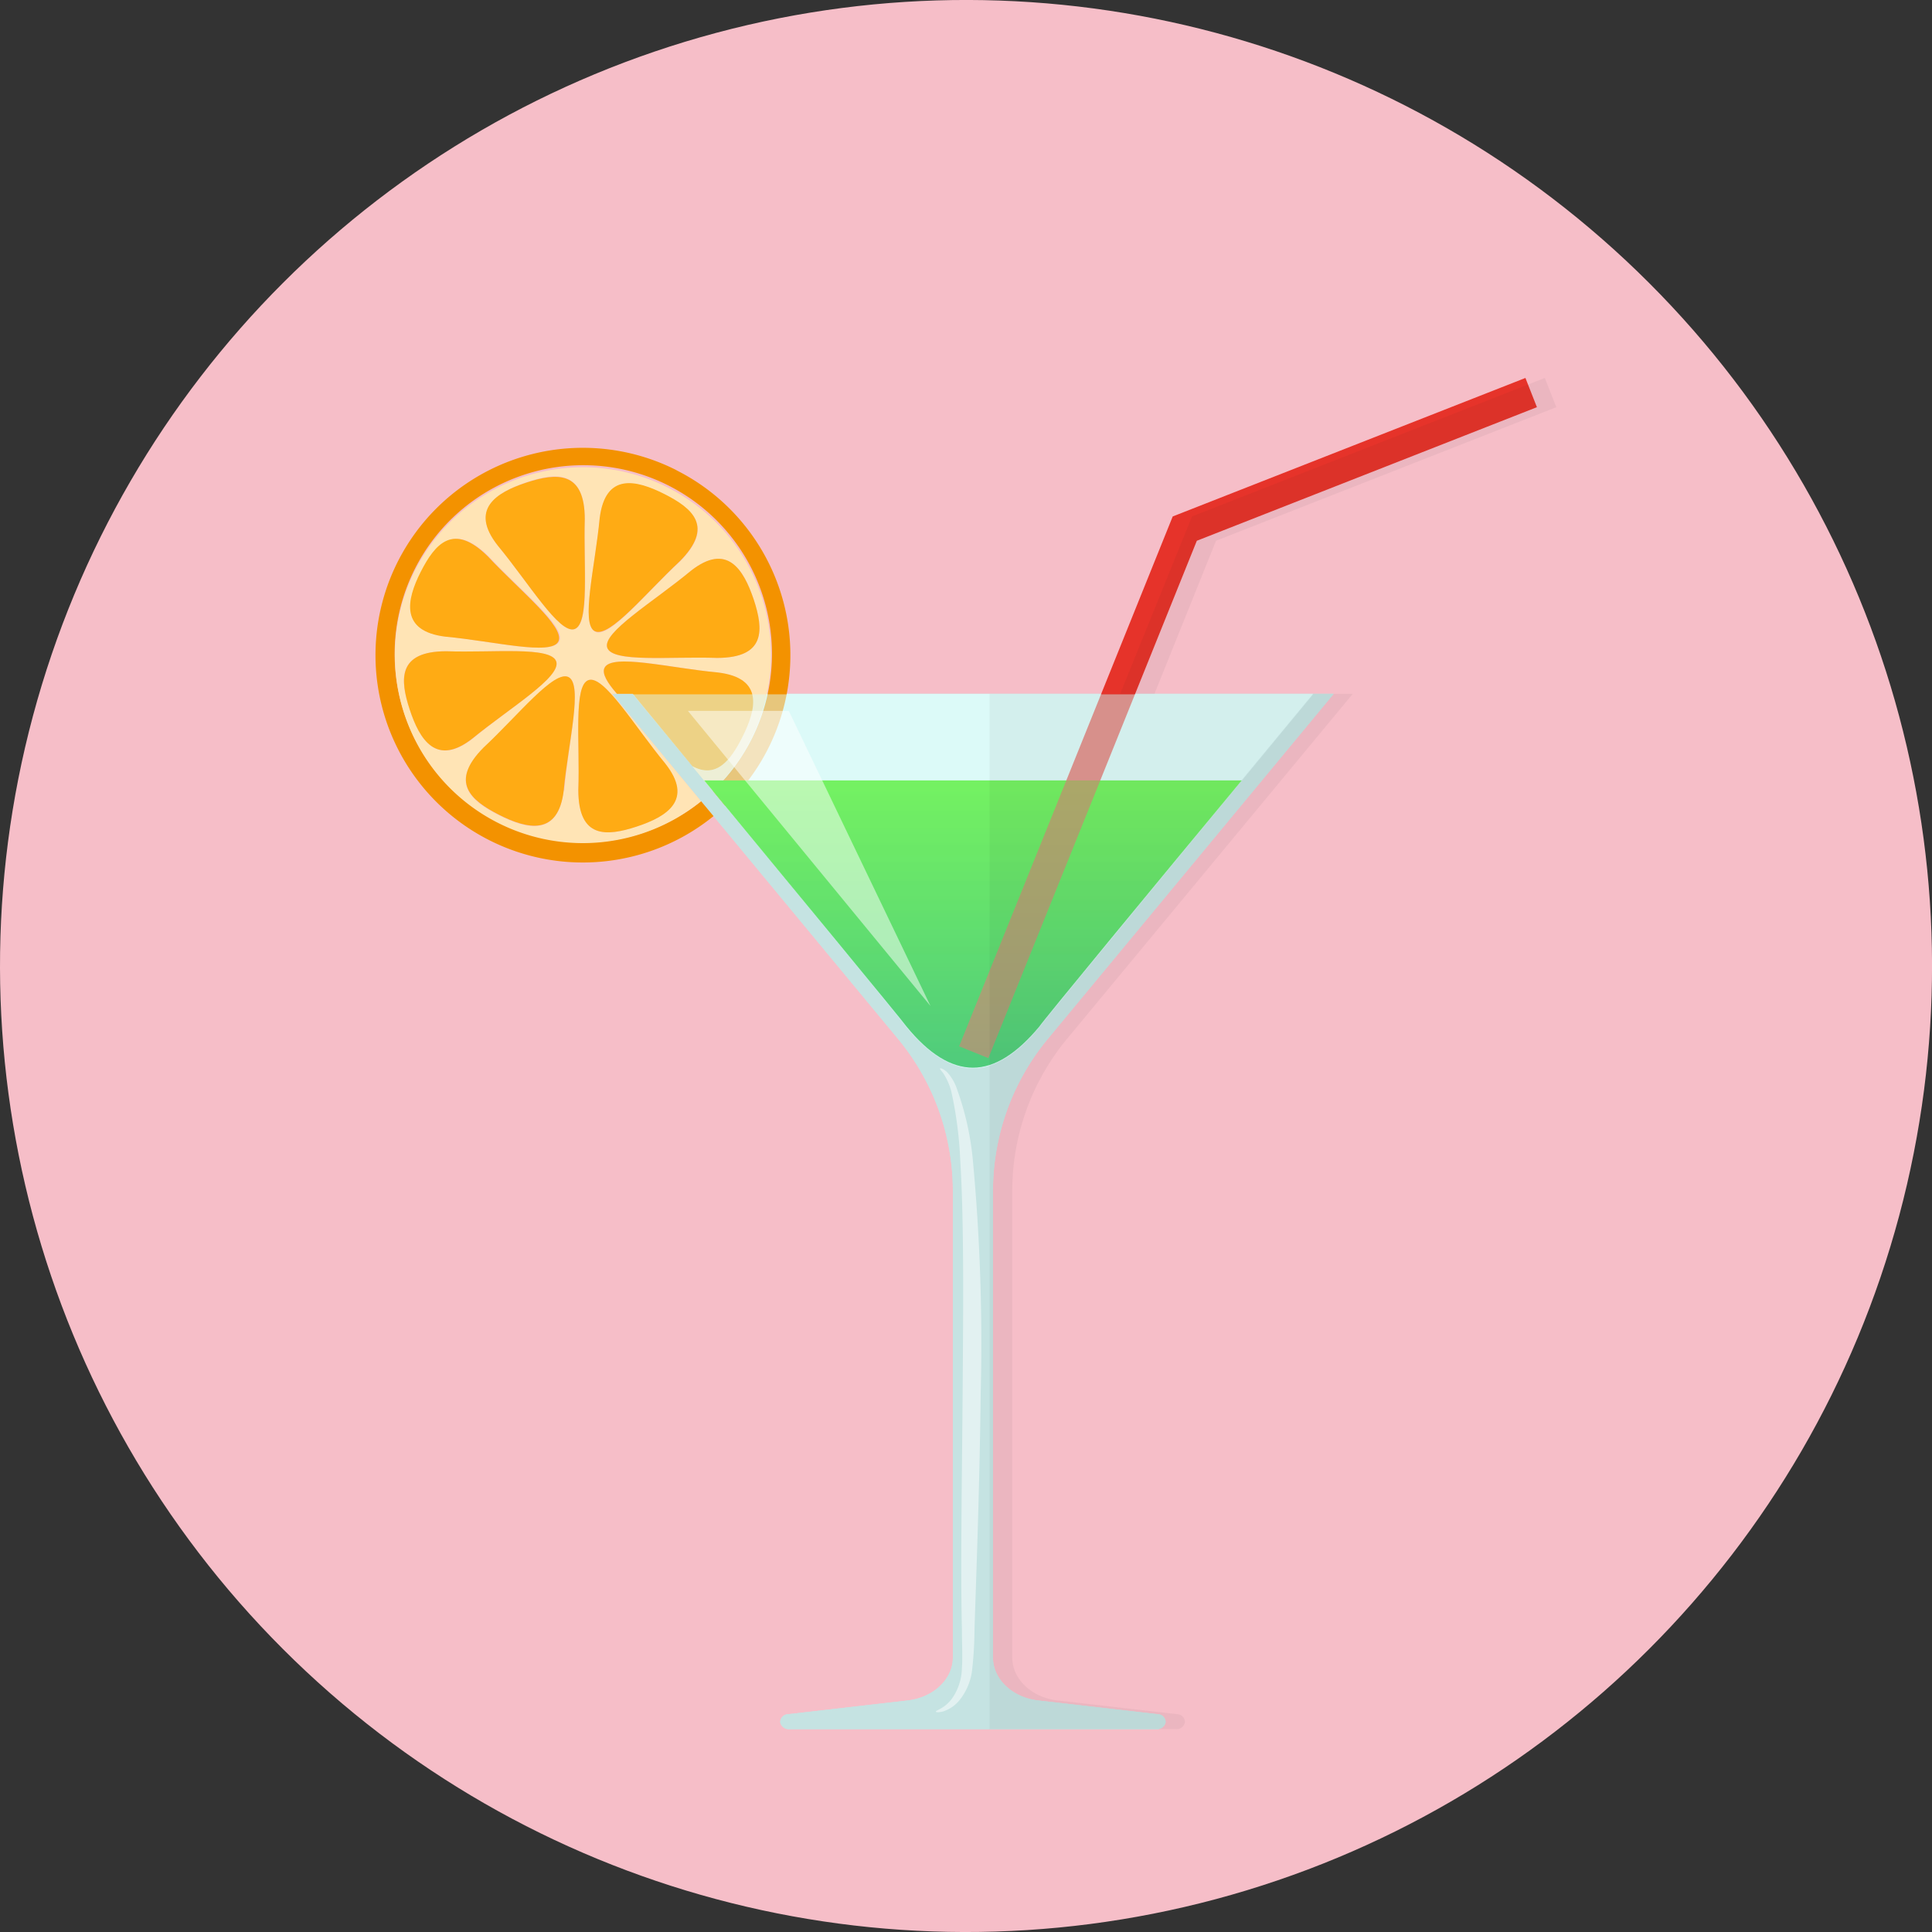 <svg xmlns="http://www.w3.org/2000/svg" xmlns:xlink="http://www.w3.org/1999/xlink" viewBox="0 0 188.32 188.32"><rect x="0" y="0" width="188.32" height="188.32" fill="#333333" stroke="none"/><defs><style>.cls-1{isolation:isolate;}.cls-2{fill:#f6bec8;}.cls-3,.cls-5{fill:#c5e3e2;}.cls-11,.cls-4{fill:#dcfaf9;}.cls-11,.cls-12,.cls-5{mix-blend-mode:multiply;}.cls-6{fill:#f39200;}.cls-7{fill:#ffe4b5;}.cls-8{fill:#ffab14;}.cls-12,.cls-9{fill:url(#linear-gradient);}.cls-10{fill:#e6332a;}.cls-11,.cls-13,.cls-14{opacity:0.5;}.cls-12{opacity:0.28;}.cls-13,.cls-15{fill:#fff;}.cls-16{fill:#1d1d1b;opacity:0.05;}</style><linearGradient id="linear-gradient" x1="94.84" y1="104.16" x2="94.84" y2="67.63" gradientUnits="userSpaceOnUse"><stop offset="0" stop-color="#00b036"/><stop offset="1" stop-color="#4bff00"/></linearGradient></defs><title>softOne</title><g class="cls-1"><g id="Capa_2" data-name="Capa 2"><g id="Layer_5" data-name="Layer 5"><circle class="cls-2" cx="94.16" cy="94.16" r="94.16" transform="translate(-39 94.16) rotate(-45)"/><path class="cls-3" d="M59.68,67.63l27.86,33.64a23.25,23.25,0,0,1,5.34,14.82v45.48c0,2.1-1.88,3.89-4.4,4.18l-11.66,1.34a.79.79,0,0,0-.77.78.85.85,0,0,0,.89.68h35.79a.85.85,0,0,0,.89-.68.78.78,0,0,0-.77-.78l-11.66-1.34c-2.52-.29-4.4-2.08-4.4-4.18V116.09a23.25,23.25,0,0,1,5.34-14.82L130,67.63Z"/><path class="cls-4" d="M61.68,67.63c3,3.6,26.17,31.67,26.69,32.48q3.27,4,6.47,4c2.12,0,4.28-1.38,6.46-4,.52-.81,23.72-28.88,26.7-32.48Z"/><path class="cls-5" d="M112.85,167.09l-11.66-1.34c-2.52-.29-4.4-2.08-4.4-4.18V116.09a23.25,23.25,0,0,1,5.34-14.82L130,67.63h-2c-3,3.6-26.18,31.67-26.7,32.48-2.18,2.67-4.34,4-6.46,4s-4.29-1.38-6.47-4c-.52-.81-23.72-28.88-26.69-32.48h-2l27.86,33.64a23.25,23.25,0,0,1,5.34,14.82v45.48c0,2.1-1.88,3.89-4.4,4.18l-11.66,1.34a.79.79,0,0,0-.77.78.85.85,0,0,0,.89.68h35.79a.85.85,0,0,0,.89-.68A.78.78,0,0,0,112.85,167.09Z"/><path class="cls-6" d="M65.94,45.83a20.21,20.21,0,1,0,3.61,33.72L68.34,78.1a18.39,18.39,0,1,1,1.15-1l1.2,1.46a20.18,20.18,0,0,0-4.75-32.72Z"/><path class="cls-7" d="M65.09,47.52A18.32,18.32,0,1,0,68.34,78.1L62,70.45h0l-2.34-2.82h.46c-.94-1.08-1.49-2-1.21-2.54.72-1.42,6.37,0,11.05.46,4.48.54,3.77,3.55,2.37,6.32-1.14,2.26-2.54,4.06-4.85,2.82l2,2.4a18.28,18.28,0,0,0-4.4-29.57Zm-24,8.22c1.41-2.77,3.19-4.84,6.56-1.49,3.13,3.35,7.58,6.86,6.86,8.27s-6.36,0-11-.46C39,61.53,39.65,58.52,41.05,55.74ZM39.94,69.17c-1-3-1.18-5.68,3.57-5.69,4.59.16,10.21-.51,10.71,1S49.7,69,46.08,72C42.54,74.75,40.91,72.12,39.94,69.17Zm15,7.91c-.53,4.48-3.54,3.78-6.31,2.38s-4.85-3.19-1.5-6.56C50.5,69.77,54,65.32,55.42,66S55.39,72.4,55,77.08ZM56,61.32c-1.5.5-4.48-4.52-7.48-8.14C45.76,49.64,48.39,48,51.34,47S57,45.87,57,50.61C56.87,55.2,57.54,60.83,56,61.32Zm8.83,13.11c2.79,3.54.16,5.17-2.79,6.14S56.39,81.75,56.38,77c.16-4.59-.51-10.22,1-10.71S61.86,70.81,64.86,74.43ZM58,61.57c-1.42-.71,0-6.36.46-11,.53-4.48,3.54-3.78,6.32-2.37s4.84,3.18,1.49,6.55C62.91,57.84,59.4,62.29,58,61.57ZM69.9,64.13c-4.59-.16-10.22.51-10.71-1s4.52-4.48,8.14-7.48c3.54-2.79,5.17-.16,6.14,2.79S74.64,64.12,69.9,64.13Z"/><path class="cls-8" d="M73.47,58.44c-1-2.95-2.6-5.58-6.14-2.79-3.62,3-8.64,6-8.14,7.48s6.12.84,10.71,1C74.64,64.12,74.44,61.39,73.47,58.44Z"/><path class="cls-8" d="M67.5,74.69c2.31,1.24,3.71-.56,4.85-2.82,1.4-2.77,2.11-5.78-2.37-6.32-4.68-.43-10.33-1.88-11.05-.46-.28.56.27,1.46,1.21,2.54h1.54Z"/><path class="cls-8" d="M55.42,66c-1.41-.72-4.92,3.73-8.28,6.86-3.35,3.37-1.27,5.15,1.5,6.56s5.78,2.1,6.31-2.38C55.39,72.4,56.84,66.75,55.42,66Z"/><path class="cls-8" d="M54.22,64.48c-.5-1.51-6.12-.84-10.71-1-4.75,0-4.54,2.74-3.57,5.69s2.6,5.58,6.14,2.79C49.7,69,54.71,66,54.22,64.48Z"/><path class="cls-8" d="M43.43,62.06c4.68.43,10.33,1.88,11,.46s-3.73-4.92-6.86-8.27c-3.37-3.35-5.15-1.28-6.56,1.49S39,61.53,43.43,62.06Z"/><path class="cls-8" d="M57,50.61c0-4.74-2.74-4.54-5.69-3.57s-5.58,2.6-2.79,6.14c3,3.62,6,8.64,7.48,8.14S56.87,55.2,57,50.61Z"/><path class="cls-8" d="M66.26,54.71c3.35-3.37,1.28-5.15-1.49-6.55S59,46.05,58.45,50.53c-.44,4.68-1.88,10.33-.46,11S62.91,57.84,66.26,54.71Z"/><path class="cls-8" d="M57.37,66.29c-1.5.49-.83,6.12-1,10.71,0,4.75,2.74,4.54,5.69,3.57s5.58-2.6,2.79-6.14C61.86,70.81,58.88,65.79,57.37,66.29Z"/><path class="cls-9" d="M68.65,76.07c7.87,9.54,19.36,23.47,19.72,24q3.27,4,6.47,4c2.12,0,4.28-1.38,6.46-4,.36-.57,11.85-14.5,19.73-24Z"/><polygon class="cls-10" points="96.34 103.14 93.49 101.99 114.31 50.34 148.69 36.84 149.81 39.69 116.66 52.71 96.34 103.14"/><path class="cls-11" d="M94.84,104.16c2.12,0,4.28-1.38,6.46-4,.52-.81,23.72-28.88,26.7-32.48H61.68c3,3.6,26.17,31.67,26.69,32.48Q91.64,104.12,94.84,104.16Z"/><path class="cls-12" d="M68.65,76.07c7.87,9.54,19.36,23.47,19.72,24q3.27,4,6.47,4c2.12,0,4.28-1.38,6.46-4,.36-.57,11.85-14.5,19.73-24Z"/><polygon class="cls-13" points="90.7 98.06 67.05 69.29 76.89 69.29 90.7 98.06"/><g class="cls-14"><path class="cls-15" d="M91.23,166.85c-.06-.17,1-.29,1.77-1.6a5.36,5.36,0,0,0,.76-2.63c.08-1.09,0-2.42,0-3.89-.14-5.86,0-13.94.07-22.85s.13-17-.23-22.77a38.32,38.32,0,0,0-.88-6.75A6.18,6.18,0,0,0,92,104.7c-.22-.33-.4-.47-.37-.54s.28,0,.64.3a4.44,4.44,0,0,1,1,1.67A28,28,0,0,1,94.82,113a192.29,192.29,0,0,1,.77,22.91c-.1,8.93-.41,17-.6,22.84a37.38,37.38,0,0,1-.23,4,5.79,5.79,0,0,1-1.19,2.92,3.4,3.4,0,0,1-1.64,1.15C91.48,166.94,91.24,166.9,91.23,166.85Z"/></g><path class="cls-16" d="M151.7,39.69l-1.12-2.85-34.39,13.5-7,17.29H96.45V168.55h18.17a.83.83,0,0,0,.88-.68.77.77,0,0,0-.76-.78l-11.66-1.34c-2.53-.29-4.41-2.08-4.41-4.18V116.09A23.25,23.25,0,0,1,104,101.27l27.86-33.64H112.53l6-14.92Z"/></g></g></g></svg>